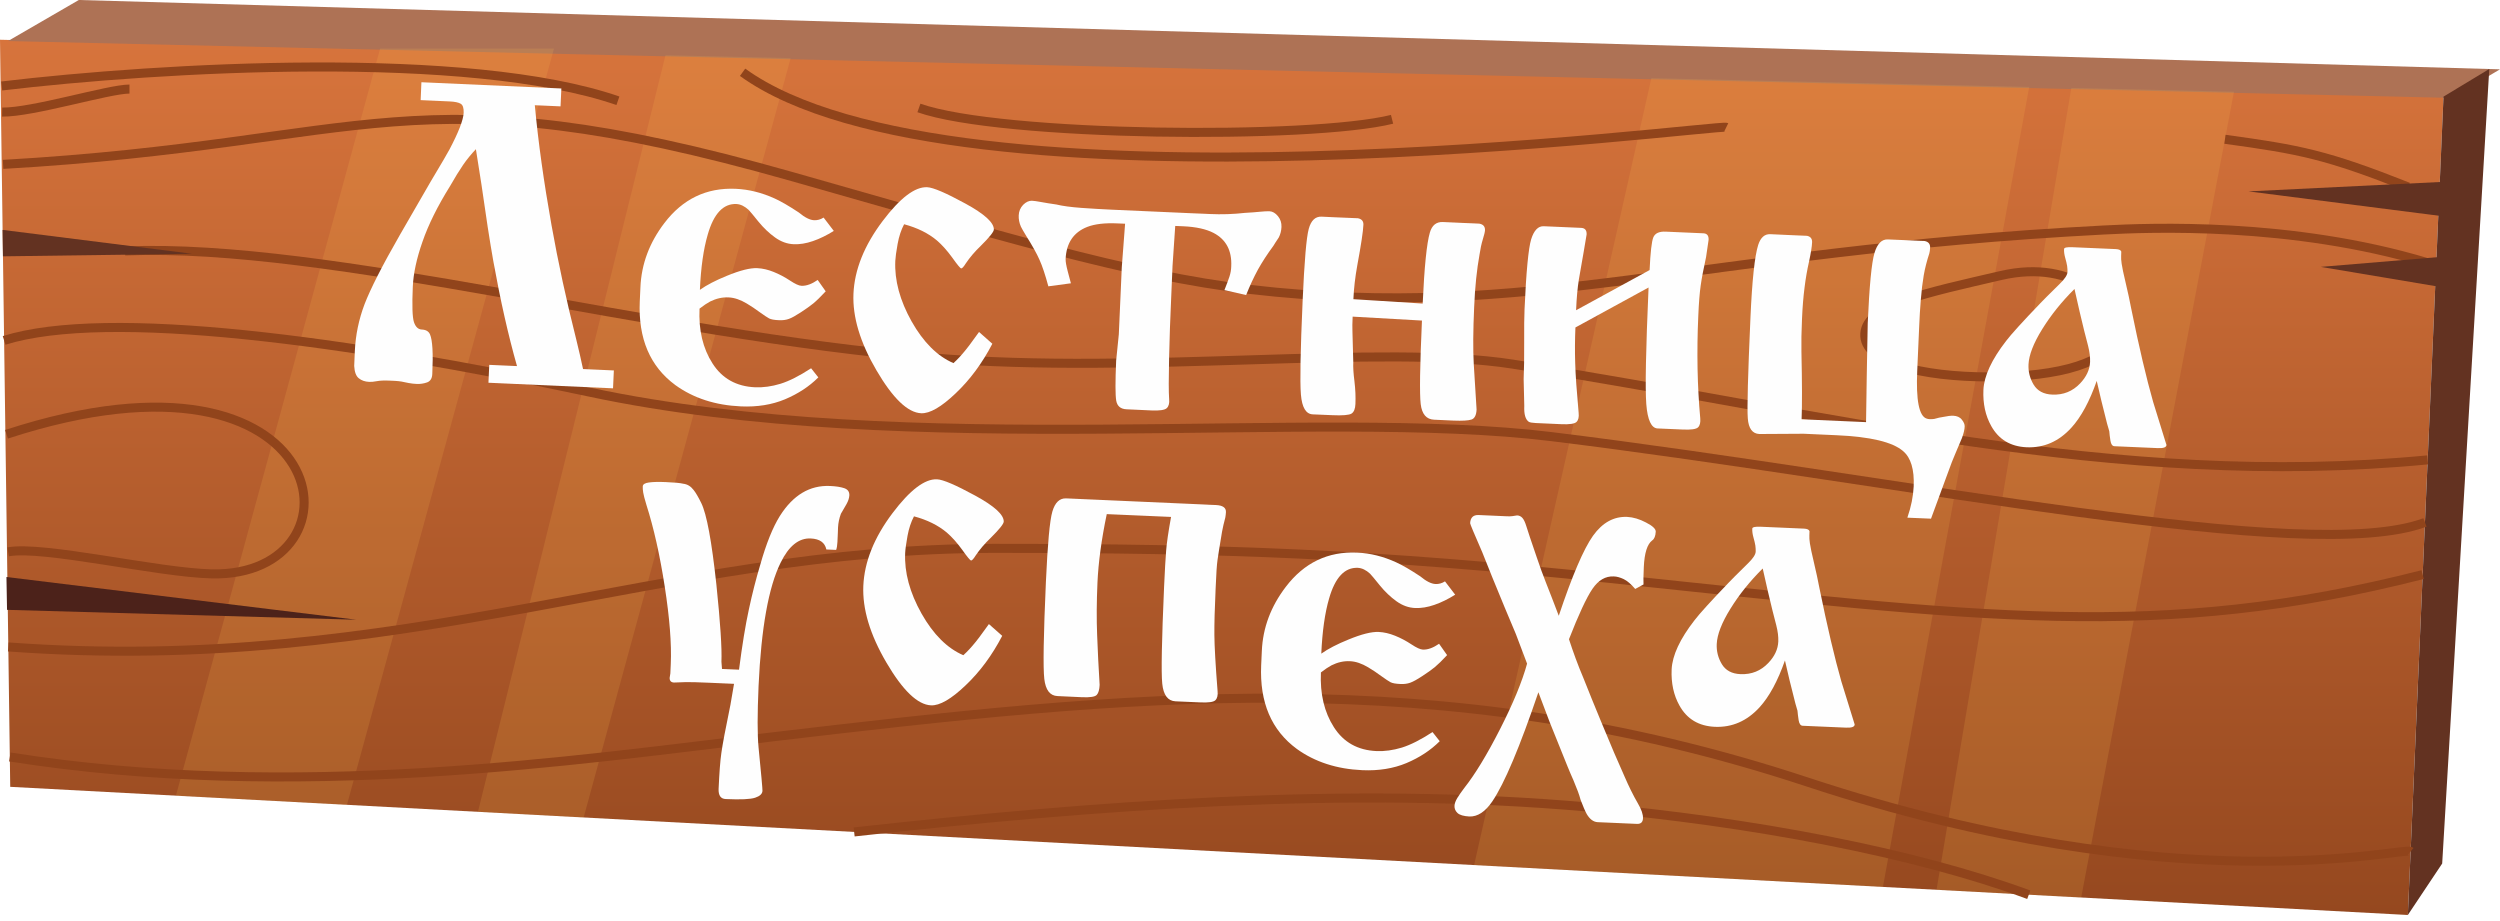 <svg width="100%" height="100%" viewBox="0 0 209 77" fill="none" xmlns="http://www.w3.org/2000/svg">
<path fill-rule="evenodd" clip-rule="evenodd" d="M0.855 65.779L0 3.322L204.277 8.077L201.296 76.493L0.855 65.779Z" fill="url(#paint0_linear_476_180)"/>
<path fill-rule="evenodd" clip-rule="evenodd" d="M0.666 3.432L204.943 8.187L209 5.795L6.588 0L0.666 3.432Z" fill="#AE7255"/>
<path fill-rule="evenodd" clip-rule="evenodd" d="M204.277 8.078L208.104 5.764L204.167 72.191L201.296 76.493L204.277 8.078Z" fill="#633221"/>
<path fill-rule="evenodd" clip-rule="evenodd" d="M29.003 67.284L14.705 66.519L31.778 4.062H46.312L29.003 67.284Z" fill="#FFC552" fill-opacity="0.149"/>
<path fill-rule="evenodd" clip-rule="evenodd" d="M48.792 68.342L39.956 67.87L55.636 4.618L66.098 4.861L48.792 68.342Z" fill="#FFC552" fill-opacity="0.149"/>
<path fill-rule="evenodd" clip-rule="evenodd" d="M123.237 72.321L157.411 74.148L169.64 7.272L138.056 6.536L123.237 72.321Z" fill="#FFC552" fill-opacity="0.149"/>
<path fill-rule="evenodd" clip-rule="evenodd" d="M173.986 75.034L161.894 74.387L173.163 7.354L186.76 7.67L173.986 75.034Z" fill="#FFC552" fill-opacity="0.149"/>
<path d="M0.257 13.742C31.213 11.976 34.317 5.698 66.227 14.766C82.875 19.496 94.469 23.044 104.522 24.2C128.108 26.911 141.46 21.024 175.892 19.227C179.693 19.028 191.552 18.54 202.932 21.963" stroke="#91441B" stroke-width="0.756" stroke-miterlimit="22.926"/>
<path d="M201.326 15.634C194.447 12.915 192.272 12.505 186.006 11.643" stroke="#91441B" stroke-width="0.756" stroke-miterlimit="22.926"/>
<path d="M144.315 10.644C143.698 10.343 79.725 18.836 62.08 6.043" stroke="#91441B" stroke-width="0.756" stroke-miterlimit="22.926"/>
<path d="M76.821 9.026C83.663 11.439 109.59 11.666 116.376 9.974" stroke="#91441B" stroke-width="0.756" stroke-miterlimit="22.926"/>
<path d="M10.456 20.977C27.689 20.3 54.406 27.997 78.041 29.929C95.528 31.357 115.489 28.73 126.457 30.44C152.686 34.53 176.664 40.965 202.954 38.446" stroke="#91441B" stroke-width="0.756" stroke-miterlimit="22.926"/>
<path d="M0.344 28.458C8.984 25.756 28.993 28.458 49.239 32.772C76.116 38.498 110.046 34.084 129.731 36.505C159.473 40.162 193.025 47.318 202.725 43.675" stroke="#91441B" stroke-width="0.756" stroke-miterlimit="22.926"/>
<path d="M0.694 54.084C33.771 56.505 55.328 45.842 83.047 45.842C102.722 45.842 115.007 46.309 134.378 48.335C165.706 51.612 180.426 53.662 202.535 48.037" stroke="#91441B" stroke-width="0.756" stroke-miterlimit="22.926"/>
<path d="M0.82 63.282C24.611 67.05 48.158 63.538 64.416 61.621C94.128 58.117 120.318 55.211 151.07 65.369C182.376 75.71 201.017 70.755 201.527 71.183" stroke="#91441B" stroke-width="0.756" stroke-miterlimit="22.926"/>
<path d="M71.406 69.55C91.315 67.349 112.679 65.68 132.753 67.469C146.465 68.692 160.07 71.285 169.605 74.799" stroke="#91441B" stroke-width="0.756" stroke-miterlimit="22.926"/>
<path d="M0.138 7.189C13.375 5.615 39.207 4.117 51.658 8.424" stroke="#91441B" stroke-width="0.756" stroke-miterlimit="22.926"/>
<path d="M0.178 9.37C2.687 9.414 9.09 7.445 10.825 7.445" stroke="#91441B" stroke-width="0.756" stroke-miterlimit="22.926"/>
<path d="M0.545 36.305C28.293 27.246 30.989 48.273 17.692 47.977C13.214 47.877 3.59 45.59 0.68 46.134" stroke="#91441B" stroke-width="0.756" stroke-miterlimit="22.926"/>
<path fill-rule="evenodd" clip-rule="evenodd" d="M167.269 23.034C160.987 24.495 156.057 25.482 155.899 27.89C155.742 30.299 160.584 31.512 166.363 31.512C172.141 31.512 176.579 30.302 176.826 27.89C177.073 25.478 173.551 21.573 167.269 23.034Z" stroke="#91441B" stroke-width="0.756" stroke-miterlimit="22.926"/>
<path fill-rule="evenodd" clip-rule="evenodd" d="M0.588 50.983L0.539 48.238L29.785 51.809L0.588 50.983Z" fill="#4C221A"/>
<path fill-rule="evenodd" clip-rule="evenodd" d="M204.087 18.062L204.213 15.204L187.97 16L204.087 18.062Z" fill="#633221"/>
<path fill-rule="evenodd" clip-rule="evenodd" d="M203.813 23.956L203.923 21.485L194.009 22.311L203.813 23.956Z" fill="#633221"/>
<path fill-rule="evenodd" clip-rule="evenodd" d="M0.247 21.43L0.217 19.219L16.053 21.214L0.247 21.43Z" fill="#633221"/>
<path d="M40.902 30.502L43.222 30.605C42.485 28.009 41.829 25.089 41.244 21.846C40.945 20.162 40.617 18.029 40.253 15.447L39.785 12.472C39.397 12.881 39.039 13.316 38.713 13.789C38.393 14.261 38.029 14.845 37.627 15.554C36.572 17.246 35.804 18.801 35.318 20.213C34.825 21.62 34.558 22.872 34.51 23.968C34.441 25.532 34.475 26.518 34.604 26.923C34.74 27.329 34.957 27.535 35.257 27.549C35.606 27.563 35.836 27.701 35.947 27.951C36.157 28.438 36.221 29.541 36.139 31.261C36.126 31.635 35.975 31.872 35.7 31.97C35.419 32.068 35.132 32.111 34.832 32.097C34.633 32.09 34.408 32.064 34.159 32.02C33.91 31.969 33.711 31.931 33.567 31.899C33.417 31.873 33.236 31.854 33.025 31.841C32.812 31.834 32.656 31.827 32.557 31.82C32.107 31.799 31.758 31.817 31.502 31.866C31.252 31.915 31.04 31.932 30.866 31.925C30.516 31.911 30.224 31.81 29.994 31.622C29.763 31.441 29.64 31.097 29.611 30.593L29.666 29.321C29.728 28 29.995 26.705 30.475 25.435C30.96 24.172 31.941 22.231 33.437 19.626L35.994 15.198C36.911 13.663 37.439 12.761 37.577 12.494C38.338 11.051 38.735 10.03 38.762 9.432C38.777 9.033 38.696 8.777 38.51 8.671C38.329 8.564 38.024 8.5 37.6 8.48L35.167 8.37L35.23 6.875L46.93 7.397L46.861 8.892L44.71 8.796C44.996 11.876 45.463 15.212 46.103 18.805C46.658 21.918 47.349 25.118 48.178 28.394C48.264 28.724 48.363 29.148 48.479 29.66C48.589 30.178 48.681 30.577 48.742 30.852L51.318 30.969L51.249 32.464L40.834 31.997L40.902 30.502H40.902Z" fill="#FEFEFE"/>
<path d="M68.853 18.189L69.704 19.303C69.115 19.674 68.534 19.958 67.96 20.155C67.391 20.352 66.854 20.438 66.355 20.416C65.813 20.396 65.289 20.207 64.792 19.849C64.294 19.492 63.834 19.054 63.406 18.529C62.984 18.003 62.711 17.678 62.587 17.547C62.251 17.24 61.915 17.076 61.566 17.056C60.468 17.008 59.666 17.865 59.166 19.614C58.812 20.822 58.593 22.361 58.511 24.23C59.08 23.827 59.83 23.438 60.773 23.055C61.867 22.605 62.71 22.39 63.309 22.418C63.758 22.438 64.213 22.546 64.68 22.735C65.147 22.924 65.601 23.162 66.037 23.451C66.472 23.739 66.79 23.884 66.99 23.891C67.214 23.904 67.439 23.862 67.67 23.775C67.901 23.689 68.126 23.565 68.358 23.404L69.028 24.355C68.608 24.808 68.263 25.143 67.994 25.366C67.719 25.583 67.375 25.837 66.949 26.11C66.524 26.388 66.193 26.574 65.949 26.66C65.712 26.747 65.437 26.783 65.138 26.769C64.738 26.755 64.464 26.704 64.302 26.622C64.147 26.541 63.885 26.365 63.518 26.102C63.157 25.833 62.797 25.594 62.43 25.374C61.895 25.054 61.39 24.884 60.916 24.863C60.392 24.836 59.88 24.953 59.368 25.206C59.111 25.342 58.817 25.54 58.48 25.801C58.397 27.595 58.759 29.124 59.565 30.38C60.37 31.642 61.559 32.308 63.131 32.377C63.804 32.404 64.51 32.308 65.24 32.086C65.977 31.859 66.828 31.426 67.809 30.788L68.412 31.551C67.653 32.308 66.728 32.915 65.634 33.378C64.541 33.835 63.305 34.035 61.939 33.974C59.793 33.878 57.974 33.284 56.469 32.2C54.342 30.639 53.348 28.304 53.485 25.201L53.54 24.01C53.623 22.072 54.292 20.286 55.539 18.652C57.076 16.632 59.064 15.675 61.509 15.784C62.606 15.833 63.691 16.105 64.768 16.596C65.303 16.841 65.976 17.23 66.778 17.763C67.281 18.183 67.711 18.397 68.06 18.41C68.328 18.424 68.597 18.35 68.853 18.189H68.853Z" fill="#FEFEFE"/>
<path d="M81.847 27.754L82.96 28.738C82.117 30.361 81.094 31.747 79.892 32.883C78.696 34.024 77.733 34.582 77.009 34.547C75.887 34.499 74.644 33.303 73.275 30.966C71.906 28.63 71.266 26.496 71.349 24.558C71.438 22.545 72.251 20.516 73.794 18.472C75.25 16.546 76.489 15.604 77.511 15.651C78.01 15.672 79.069 16.125 80.693 17.011C82.312 17.89 83.107 18.623 83.086 19.196C83.073 19.389 82.715 19.836 82.014 20.531C81.494 21.028 81.074 21.525 80.748 22.01C80.566 22.302 80.434 22.445 80.359 22.438C80.284 22.438 80.036 22.138 79.614 21.544C79.186 20.956 78.758 20.474 78.329 20.105C77.608 19.497 76.693 19.045 75.584 18.747C75.339 19.207 75.155 19.761 75.04 20.397C74.926 21.038 74.861 21.505 74.847 21.805C74.772 23.437 75.233 25.128 76.211 26.871C77.196 28.614 78.364 29.779 79.709 30.357C80.047 30.053 80.385 29.687 80.73 29.258C80.943 28.997 81.138 28.736 81.326 28.47L81.847 27.754H81.847Z" fill="#FEFEFE"/>
<path d="M104.176 24.666L102.362 24.253C102.558 23.762 102.697 23.382 102.785 23.115C102.874 22.847 102.925 22.56 102.932 22.261C102.994 20.946 102.498 20.022 101.459 19.475C100.83 19.148 99.982 18.964 98.916 18.916L98.249 18.889L98.023 22.241L97.92 24.665C97.83 26.553 97.773 28.33 97.735 29.981C97.697 31.639 97.698 32.767 97.74 33.365C97.776 33.715 97.706 33.97 97.537 34.125C97.368 34.28 96.95 34.341 96.276 34.313L94.181 34.217C93.682 34.196 93.396 33.952 93.316 33.491C93.237 33.023 93.236 31.907 93.311 30.144L93.533 27.951L93.601 26.418L93.781 22.354L94.058 18.703L93.421 18.676C92.374 18.628 91.531 18.724 90.894 18.97C89.75 19.421 89.148 20.309 89.086 21.649C89.079 21.874 89.14 22.217 89.263 22.685C89.385 23.153 89.472 23.484 89.527 23.683L87.642 23.937C87.384 22.976 87.137 22.239 86.903 21.721C86.674 21.197 86.284 20.503 85.739 19.635C85.552 19.328 85.422 19.098 85.348 18.948C85.213 18.642 85.151 18.324 85.165 18.006C85.179 17.657 85.305 17.364 85.537 17.122C85.775 16.886 86.019 16.776 86.268 16.782C86.442 16.789 86.698 16.828 87.047 16.892C87.396 16.956 87.814 17.026 88.313 17.096C88.83 17.223 89.522 17.313 90.395 17.379C91.262 17.439 92.098 17.492 92.896 17.527L99.507 17.822L100.667 17.87L101.116 17.891C102.133 17.939 103.125 17.905 104.073 17.797C104.579 17.768 104.997 17.738 105.334 17.702C105.671 17.666 105.939 17.655 106.139 17.662C106.388 17.675 106.619 17.808 106.836 18.07C107.046 18.327 107.145 18.626 107.131 18.975C107.117 19.299 107.041 19.592 106.903 19.859C106.69 20.176 106.539 20.407 106.458 20.549C105.956 21.227 105.529 21.885 105.17 22.526C104.818 23.172 104.485 23.888 104.176 24.666V24.666Z" fill="#FEFEFE"/>
<path d="M118.875 26.799L113.081 26.47C113.054 26.968 113.052 27.38 113.064 27.704C113.113 29.356 113.134 30.216 113.134 30.291C113.113 30.69 113.149 31.226 113.233 31.887C113.312 32.554 113.34 33.184 113.313 33.782C113.299 34.181 113.186 34.449 112.985 34.578C112.779 34.702 112.242 34.75 111.375 34.709L109.741 34.64C109.174 34.613 108.845 34.063 108.756 32.984C108.667 31.905 108.715 29.288 108.901 25.125C109.046 21.835 109.216 19.835 109.412 19.131C109.603 18.428 109.966 18.086 110.49 18.113L111.537 18.162L113.146 18.23L113.52 18.245C113.838 18.308 113.993 18.489 113.98 18.789C113.959 19.337 113.786 20.471 113.467 22.196C113.294 23.155 113.184 24.096 113.143 25.012L118.937 25.378C119.074 22.312 119.276 20.337 119.535 19.447C119.712 18.831 120.076 18.54 120.624 18.561L121.666 18.608L122.264 18.636C122.439 18.643 122.614 18.65 122.789 18.657C123.013 18.664 123.169 18.671 123.269 18.677L123.68 18.698C124.004 18.761 124.153 18.943 124.146 19.242C124.139 19.392 124.076 19.647 123.962 20.014C123.848 20.388 123.759 20.805 123.689 21.278C123.465 22.511 123.309 23.976 123.24 25.664C123.151 27.633 123.138 29.223 123.207 30.451C123.277 31.673 123.353 32.932 123.442 34.235C123.421 34.709 123.276 34.989 123.014 35.075C122.745 35.161 122.252 35.19 121.529 35.162L119.888 35.087C119.246 35.059 118.873 34.622 118.771 33.786C118.669 32.944 118.703 30.613 118.875 26.799V26.799Z" fill="#FEFEFE"/>
<path d="M131.761 25.936L137.907 22.577C137.975 21.094 138.079 20.178 138.218 19.842C138.362 19.5 138.706 19.339 139.261 19.366L142.405 19.504C142.71 19.517 142.853 19.699 142.839 20.048L142.627 21.493C142.418 22.458 142.265 23.243 142.181 23.847C142.091 24.457 142.025 25.305 141.977 26.402C141.84 29.43 141.897 32.292 142.141 34.966C142.171 35.316 142.114 35.571 141.957 35.726C141.8 35.881 141.37 35.942 140.671 35.908L138.576 35.818C138.052 35.797 137.737 35.117 137.63 33.789C137.53 32.454 137.593 29.207 137.82 24.035L131.705 27.376C131.664 28.366 131.653 29.364 131.687 30.361C131.714 31.358 131.814 32.743 131.975 34.519C132.011 34.869 131.954 35.117 131.797 35.273C131.641 35.428 131.21 35.495 130.512 35.461L128.379 35.365C128.104 35.351 127.917 35.319 127.817 35.269C127.532 35.081 127.396 34.638 127.43 33.94L127.377 31.696C127.412 30.898 127.429 29.882 127.421 28.636C127.414 27.389 127.424 26.466 127.451 25.868C127.589 22.709 127.778 20.753 128.005 20.005C128.239 19.259 128.59 18.892 129.058 18.913L132.183 19.05C132.501 19.064 132.656 19.246 132.642 19.595L132.399 21.039C132.246 21.88 132.112 22.646 131.996 23.35C131.881 24.054 131.803 24.92 131.761 25.936Z" fill="#FEFEFE"/>
<path d="M150.613 35.051L156.002 35.291L156.061 31.396L156.142 27.021C156.279 23.905 156.468 21.949 156.702 21.165C156.936 20.374 157.312 19.989 157.836 20.016L159.289 20.078L160.48 20.133L160.892 20.147C161.216 20.211 161.365 20.392 161.358 20.691C161.344 20.915 161.325 21.077 161.293 21.177C161.085 21.812 160.926 22.428 160.824 23.02C160.722 23.618 160.638 24.297 160.579 25.07C160.519 25.836 160.473 26.521 160.452 27.119C160.418 27.811 160.39 28.485 160.362 29.133C160.329 29.775 160.301 30.398 160.28 30.996C160.17 33.458 160.432 34.792 161.068 34.994C161.217 35.051 161.43 35.058 161.704 35.022C162.004 34.936 162.241 34.881 162.416 34.862C162.797 34.783 163.084 34.747 163.284 34.754C163.602 34.768 163.851 34.875 164.012 35.087C164.179 35.294 164.254 35.481 164.247 35.656C164.24 35.905 164.163 36.229 164.018 36.621C163.797 37.163 163.608 37.604 163.457 37.946C163.3 38.288 163.086 38.855 162.802 39.639C162.291 41.014 161.837 42.259 161.433 43.361L159.456 43.277C159.771 42.363 159.943 41.497 159.984 40.674C160.046 39.254 159.751 38.267 159.104 37.717C158.222 36.952 156.364 36.508 153.533 36.385L150.783 36.261L147.077 36.283C146.503 36.256 146.181 35.825 146.116 34.983C146.05 34.147 146.125 31.349 146.337 26.588C146.475 23.422 146.696 21.379 146.987 20.47C147.189 19.853 147.527 19.556 148.001 19.577L149.46 19.645L150.733 19.7L151.069 19.714C151.362 19.777 151.505 19.959 151.491 20.258C151.477 20.625 151.387 21.168 151.235 21.871C151.076 22.575 150.948 23.304 150.858 24.057C150.761 24.811 150.689 25.689 150.647 26.68C150.6 27.727 150.583 28.625 150.599 29.373C150.657 32.016 150.662 33.911 150.613 35.051L150.613 35.051Z" fill="#FEFEFE"/>
<path d="M173.273 20.667L176.897 20.825C177.147 20.838 177.296 20.908 177.339 21.032C177.326 21.307 177.324 21.525 177.33 21.687C177.336 21.849 177.384 22.18 177.488 22.685L177.96 24.762L178.174 25.817C178.828 29.035 179.441 31.631 180.001 33.596C180.37 34.807 180.746 36.011 181.115 37.197C181.108 37.397 180.864 37.483 180.39 37.462L176.767 37.304C176.592 37.297 176.48 37.141 176.432 36.841C176.383 36.536 176.353 36.274 176.335 36.049C176.206 35.619 176.095 35.226 176.016 34.87L175.666 33.472L175.286 31.844C174.686 33.562 173.976 34.868 173.167 35.756C172.115 36.911 170.865 37.454 169.424 37.392C168.077 37.331 167.094 36.741 166.468 35.616C165.979 34.748 165.765 33.737 165.813 32.597C165.868 31.425 166.504 30.056 167.72 28.491C168.141 27.938 169.099 26.883 170.59 25.331C170.722 25.187 171.261 24.647 172.2 23.723C172.62 23.313 172.833 22.989 172.841 22.741C172.847 22.591 172.836 22.422 172.812 22.235C172.781 22.042 172.726 21.817 172.652 21.555C172.578 21.287 172.542 21.044 172.556 20.819C172.562 20.695 172.799 20.646 173.273 20.667V20.667ZM173.427 24.158C172.35 25.226 171.453 26.35 170.725 27.524C169.996 28.7 169.618 29.683 169.583 30.475C169.556 31.073 169.697 31.634 170.013 32.159C170.329 32.678 170.846 32.96 171.57 32.988C172.493 33.029 173.273 32.715 173.9 32.051C174.426 31.498 174.703 30.901 174.731 30.259C174.745 29.86 174.691 29.411 174.562 28.906C174.439 28.407 174.329 27.988 174.242 27.664L173.862 26.079L173.427 24.158V24.158Z" fill="#FEFEFE"/>
<path d="M60.312 55.325L60.359 55.924L61.782 55.986C62.046 53.93 62.321 52.248 62.607 50.94C62.887 49.632 63.204 48.387 63.558 47.211C64.059 45.437 64.607 44.08 65.197 43.135C66.302 41.388 67.697 40.553 69.393 40.628C69.892 40.649 70.284 40.713 70.584 40.813C70.876 40.915 71.019 41.115 71.005 41.414C70.992 41.638 70.916 41.881 70.765 42.148C70.615 42.416 70.464 42.683 70.3 42.95C70.161 43.324 70.079 43.704 70.059 44.103L70.044 44.551L70.01 45.299C69.996 45.598 69.958 45.822 69.901 45.972L69.084 45.937C68.962 45.357 68.527 45.05 67.778 45.016C66.786 44.968 65.941 45.644 65.262 47.037C64.249 49.083 63.636 52.522 63.416 57.351C63.313 59.713 63.312 61.421 63.414 62.475C63.642 64.75 63.749 65.966 63.742 66.116C63.728 66.365 63.528 66.557 63.135 66.687C62.741 66.822 61.924 66.856 60.677 66.801C60.252 66.787 60.054 66.5 60.075 65.951C60.137 64.605 60.209 63.608 60.306 62.948C60.396 62.288 60.645 60.948 61.065 58.918L61.365 57.168L59.307 57.078C58.309 57.031 57.635 57.016 57.28 57.027C56.93 57.038 56.618 57.049 56.344 57.06C56.094 57.047 55.977 56.915 55.983 56.666C56.016 56.498 56.035 56.373 56.041 56.298L56.076 55.513C56.151 53.818 55.979 51.661 55.572 49.035C55.165 46.41 54.657 44.139 54.041 42.21C53.887 41.705 53.801 41.362 53.771 41.175C53.74 40.981 53.728 40.813 53.735 40.663C53.742 40.489 53.918 40.377 54.254 40.335C54.598 40.287 55.066 40.276 55.664 40.303C56.382 40.331 56.868 40.377 57.117 40.44C57.467 40.479 57.752 40.655 57.989 40.967C58.156 41.174 58.367 41.53 58.62 42.042C59.078 42.96 59.499 45.237 59.89 48.872C60.219 52.053 60.361 54.203 60.312 55.325V55.325Z" fill="#FEFEFE"/>
<path d="M82.672 52.173L83.785 53.156C82.942 54.779 81.919 56.165 80.717 57.301C79.521 58.443 78.558 59 77.835 58.966C76.712 58.917 75.469 57.722 74.1 55.385C72.731 53.048 72.091 50.914 72.174 48.976C72.264 46.963 73.077 44.935 74.62 42.89C76.075 40.964 77.314 40.022 78.337 40.07C78.836 40.091 79.894 40.544 81.519 41.429C83.137 42.308 83.933 43.041 83.912 43.614C83.898 43.807 83.541 44.255 82.839 44.95C82.319 45.446 81.9 45.943 81.573 46.428C81.391 46.72 81.259 46.863 81.184 46.857C81.109 46.856 80.861 46.556 80.44 45.962C80.011 45.374 79.583 44.893 79.154 44.523C78.433 43.916 77.518 43.463 76.409 43.166C76.164 43.626 75.981 44.18 75.865 44.815C75.751 45.457 75.686 45.924 75.672 46.223C75.597 47.856 76.058 49.547 77.037 51.289C78.021 53.033 79.189 54.197 80.534 54.776C80.872 54.472 81.211 54.105 81.555 53.677C81.769 53.416 81.963 53.155 82.151 52.888L82.672 52.173V52.173Z" fill="#FEFEFE"/>
<path d="M97.901 43.215L92.525 42.981C92.08 45.111 91.823 47.029 91.747 48.724C91.678 50.301 91.666 51.766 91.722 53.119C91.773 54.478 91.842 55.855 91.93 57.258C91.909 57.663 91.834 57.937 91.689 58.093C91.545 58.254 91.133 58.314 90.46 58.287L88.402 58.191C87.778 58.163 87.412 57.688 87.303 56.753C87.195 55.824 87.237 53.125 87.437 48.651C87.581 45.478 87.757 43.516 87.978 42.763C88.2 42.01 88.582 41.643 89.131 41.664L100.457 42.166L101.13 42.2L101.654 42.221C102.229 42.248 102.508 42.449 102.488 42.817C102.481 42.966 102.462 43.115 102.436 43.265C102.316 43.707 102.227 44.105 102.163 44.448C101.965 45.638 101.837 46.422 101.785 46.809C101.728 47.188 101.674 47.992 101.626 49.208C101.55 50.853 101.514 52.143 101.522 53.09C101.531 54.038 101.618 55.603 101.79 57.779C101.826 58.128 101.763 58.383 101.606 58.538C101.449 58.694 101.025 58.754 100.326 58.72L98.275 58.63C97.632 58.603 97.26 58.109 97.164 57.155C97.068 56.201 97.123 53.509 97.316 49.09C97.378 47.688 97.438 46.666 97.491 46.018C97.543 45.364 97.678 44.436 97.901 43.215V43.215Z" fill="#FEFEFE"/>
<g filter="url(#filter0_d_476_180)">
<path d="M120.802 44.603L121.653 45.716C121.064 46.087 120.483 46.371 119.909 46.569C119.34 46.766 118.803 46.851 118.305 46.83C117.762 46.809 117.238 46.62 116.741 46.263C116.244 45.905 115.783 45.467 115.355 44.942C114.934 44.417 114.66 44.091 114.536 43.96C114.201 43.653 113.864 43.489 113.515 43.47C112.417 43.421 111.616 44.278 111.115 46.027C110.761 47.235 110.543 48.774 110.46 50.644C111.029 50.241 111.78 49.851 112.723 49.469C113.817 49.018 114.659 48.804 115.258 48.831C115.707 48.852 116.163 48.959 116.63 49.148C117.097 49.337 117.55 49.575 117.986 49.864C118.422 50.153 118.739 50.297 118.939 50.304C119.163 50.318 119.388 50.275 119.619 50.189C119.85 50.102 120.076 49.979 120.307 49.818L120.977 50.768C120.557 51.221 120.212 51.556 119.943 51.779C119.668 51.997 119.324 52.251 118.899 52.523C118.473 52.802 118.142 52.987 117.898 53.074C117.661 53.16 117.386 53.197 117.087 53.182C116.688 53.168 116.413 53.117 116.252 53.036C116.096 52.954 115.835 52.778 115.467 52.515C115.107 52.246 114.746 52.007 114.379 51.788C113.844 51.468 113.339 51.297 112.865 51.277C112.341 51.249 111.829 51.366 111.317 51.619C111.061 51.755 110.767 51.954 110.429 52.214C110.347 54.009 110.708 55.537 111.514 56.793C112.32 58.056 113.508 58.721 115.08 58.79C115.754 58.818 116.459 58.721 117.19 58.5C117.927 58.272 118.777 57.839 119.759 57.201L120.361 57.964C119.603 58.722 118.677 59.329 117.583 59.792C116.49 60.248 115.254 60.449 113.888 60.387C111.742 60.291 109.924 59.697 108.418 58.613C106.291 57.052 105.297 54.717 105.434 51.614L105.489 50.423C105.572 48.485 106.241 46.699 107.489 45.065C109.025 43.046 111.013 42.088 113.458 42.198C114.556 42.246 115.64 42.518 116.717 43.009C117.253 43.254 117.925 43.644 118.727 44.177C119.231 44.596 119.66 44.81 120.009 44.824C120.278 44.838 120.546 44.764 120.802 44.603V44.603Z" fill="#FEFEFE"/>
</g>
<path d="M123.61 43.056L125.925 43.159C126.124 43.172 126.299 43.167 126.436 43.149C126.573 43.131 126.704 43.106 126.829 43.088C127.004 43.095 127.153 43.164 127.271 43.296C127.39 43.427 127.495 43.652 127.593 43.964C127.691 44.282 127.796 44.607 127.907 44.931C128.351 46.248 128.672 47.178 128.869 47.727C129.072 48.27 129.362 49.026 129.745 49.994L130.313 51.479C131.437 48.118 132.394 45.885 133.179 44.785C133.963 43.691 134.914 43.165 136.036 43.213C136.535 43.24 137.058 43.392 137.606 43.681C138.16 43.964 138.427 44.221 138.42 44.445C138.4 44.819 138.299 45.061 138.124 45.179C137.711 45.489 137.477 46.223 137.423 47.395C137.388 48.168 137.38 48.66 137.398 48.86L136.704 49.237C136.35 48.824 136.026 48.549 135.734 48.41C135.441 48.272 135.167 48.196 134.918 48.189C134.219 48.154 133.625 48.501 133.129 49.228C132.633 49.956 131.979 51.362 131.166 53.44C131.338 53.971 131.529 54.514 131.727 55.056C131.93 55.6 132.14 56.143 132.369 56.674C132.863 57.916 133.344 59.109 133.82 60.251C134.295 61.394 134.666 62.286 134.938 62.923C135.389 63.96 135.685 64.634 135.822 64.94C136.162 65.727 136.527 66.47 136.923 67.157C137.227 67.67 137.368 68.088 137.354 68.412C137.34 68.736 137.171 68.891 136.847 68.877L133.561 68.733C133.211 68.713 132.906 68.487 132.652 68.056C132.51 67.8 132.343 67.4 132.139 66.87C132.035 66.464 131.831 65.921 131.541 65.234C131.356 64.822 131.189 64.429 131.035 64.048L129.546 60.352L128.609 57.874C127.055 62.448 125.776 65.491 124.759 66.995C124.169 67.865 123.525 68.286 122.833 68.259C122.359 68.231 122.029 68.137 121.848 67.968C121.668 67.799 121.588 67.599 121.595 67.375C121.602 67.175 121.684 66.957 121.829 66.715C121.979 66.472 122.174 66.193 122.412 65.876C123.309 64.745 124.308 63.104 125.402 60.958C126.496 58.812 127.252 56.983 127.664 55.482L126.726 53.005L125.812 50.831L124.762 48.278L123.922 46.18C123.243 44.625 122.903 43.814 122.903 43.739C122.93 43.265 123.162 43.042 123.611 43.056H123.61Z" fill="#FEFEFE"/>
<path d="M147.209 44.036L150.833 44.194C151.082 44.208 151.231 44.277 151.275 44.402C151.261 44.676 151.26 44.894 151.266 45.056C151.271 45.218 151.32 45.549 151.424 46.054L151.895 48.131L152.109 49.186C152.763 52.405 153.376 55 153.936 56.966C154.306 58.176 154.681 59.381 155.051 60.566C155.044 60.766 154.8 60.852 154.326 60.831L150.702 60.674C150.527 60.666 150.416 60.51 150.367 60.211C150.319 59.905 150.288 59.643 150.27 59.419C150.141 58.988 150.03 58.595 149.951 58.239L149.601 56.842L149.221 55.214C148.622 56.931 147.911 58.237 147.103 59.126C146.05 60.28 144.8 60.823 143.36 60.762C142.012 60.7 141.029 60.11 140.404 58.986C139.915 58.117 139.701 57.106 139.749 55.966C139.804 54.794 140.439 53.426 141.656 51.86C142.076 51.307 143.035 50.252 144.526 48.7C144.657 48.557 145.196 48.017 146.136 47.092C146.555 46.682 146.769 46.359 146.776 46.11C146.783 45.96 146.771 45.792 146.747 45.605C146.717 45.411 146.661 45.187 146.587 44.925C146.514 44.656 146.477 44.413 146.491 44.189C146.497 44.064 146.735 44.015 147.209 44.036V44.036ZM147.363 47.527C146.286 48.595 145.389 49.719 144.661 50.894C143.932 52.069 143.554 53.052 143.519 53.844C143.492 54.442 143.633 55.004 143.949 55.528C144.265 56.047 144.782 56.33 145.505 56.358C146.428 56.398 147.209 56.084 147.835 55.42C148.362 54.867 148.639 54.27 148.666 53.628C148.68 53.229 148.626 52.78 148.497 52.275C148.375 51.776 148.264 51.357 148.178 51.033L147.798 49.449L147.363 47.527L147.363 47.527Z" fill="#FEFEFE"/>
<defs>
<filter id="filter0_d_476_180" x="101.422" y="42.19" width="24.23" height="26.209" filterUnits="userSpaceOnUse" color-interpolation-filters="sRGB">
<feFlood flood-opacity="0" result="BackgroundImageFix"/>
<feColorMatrix in="SourceAlpha" type="matrix" values="0 0 0 0 0 0 0 0 0 0 0 0 0 0 0 0 0 0 127 0" result="hardAlpha"/>
<feOffset dy="4"/>
<feGaussianBlur stdDeviation="2"/>
<feComposite in2="hardAlpha" operator="out"/>
<feColorMatrix type="matrix" values="0 0 0 0 0 0 0 0 0 0 0 0 0 0 0 0 0 0 0.25 0"/>
<feBlend mode="normal" in2="BackgroundImageFix" result="effect1_dropShadow_476_180"/>
<feBlend mode="normal" in="SourceGraphic" in2="effect1_dropShadow_476_180" result="shape"/>
</filter>
<linearGradient id="paint0_linear_476_180" x1="102.139" y1="76.493" x2="102.139" y2="3.322" gradientUnits="userSpaceOnUse">
<stop stop-color="#95481F"/>
<stop offset="1" stop-color="#D7743C"/>
</linearGradient>
</defs>
</svg>
